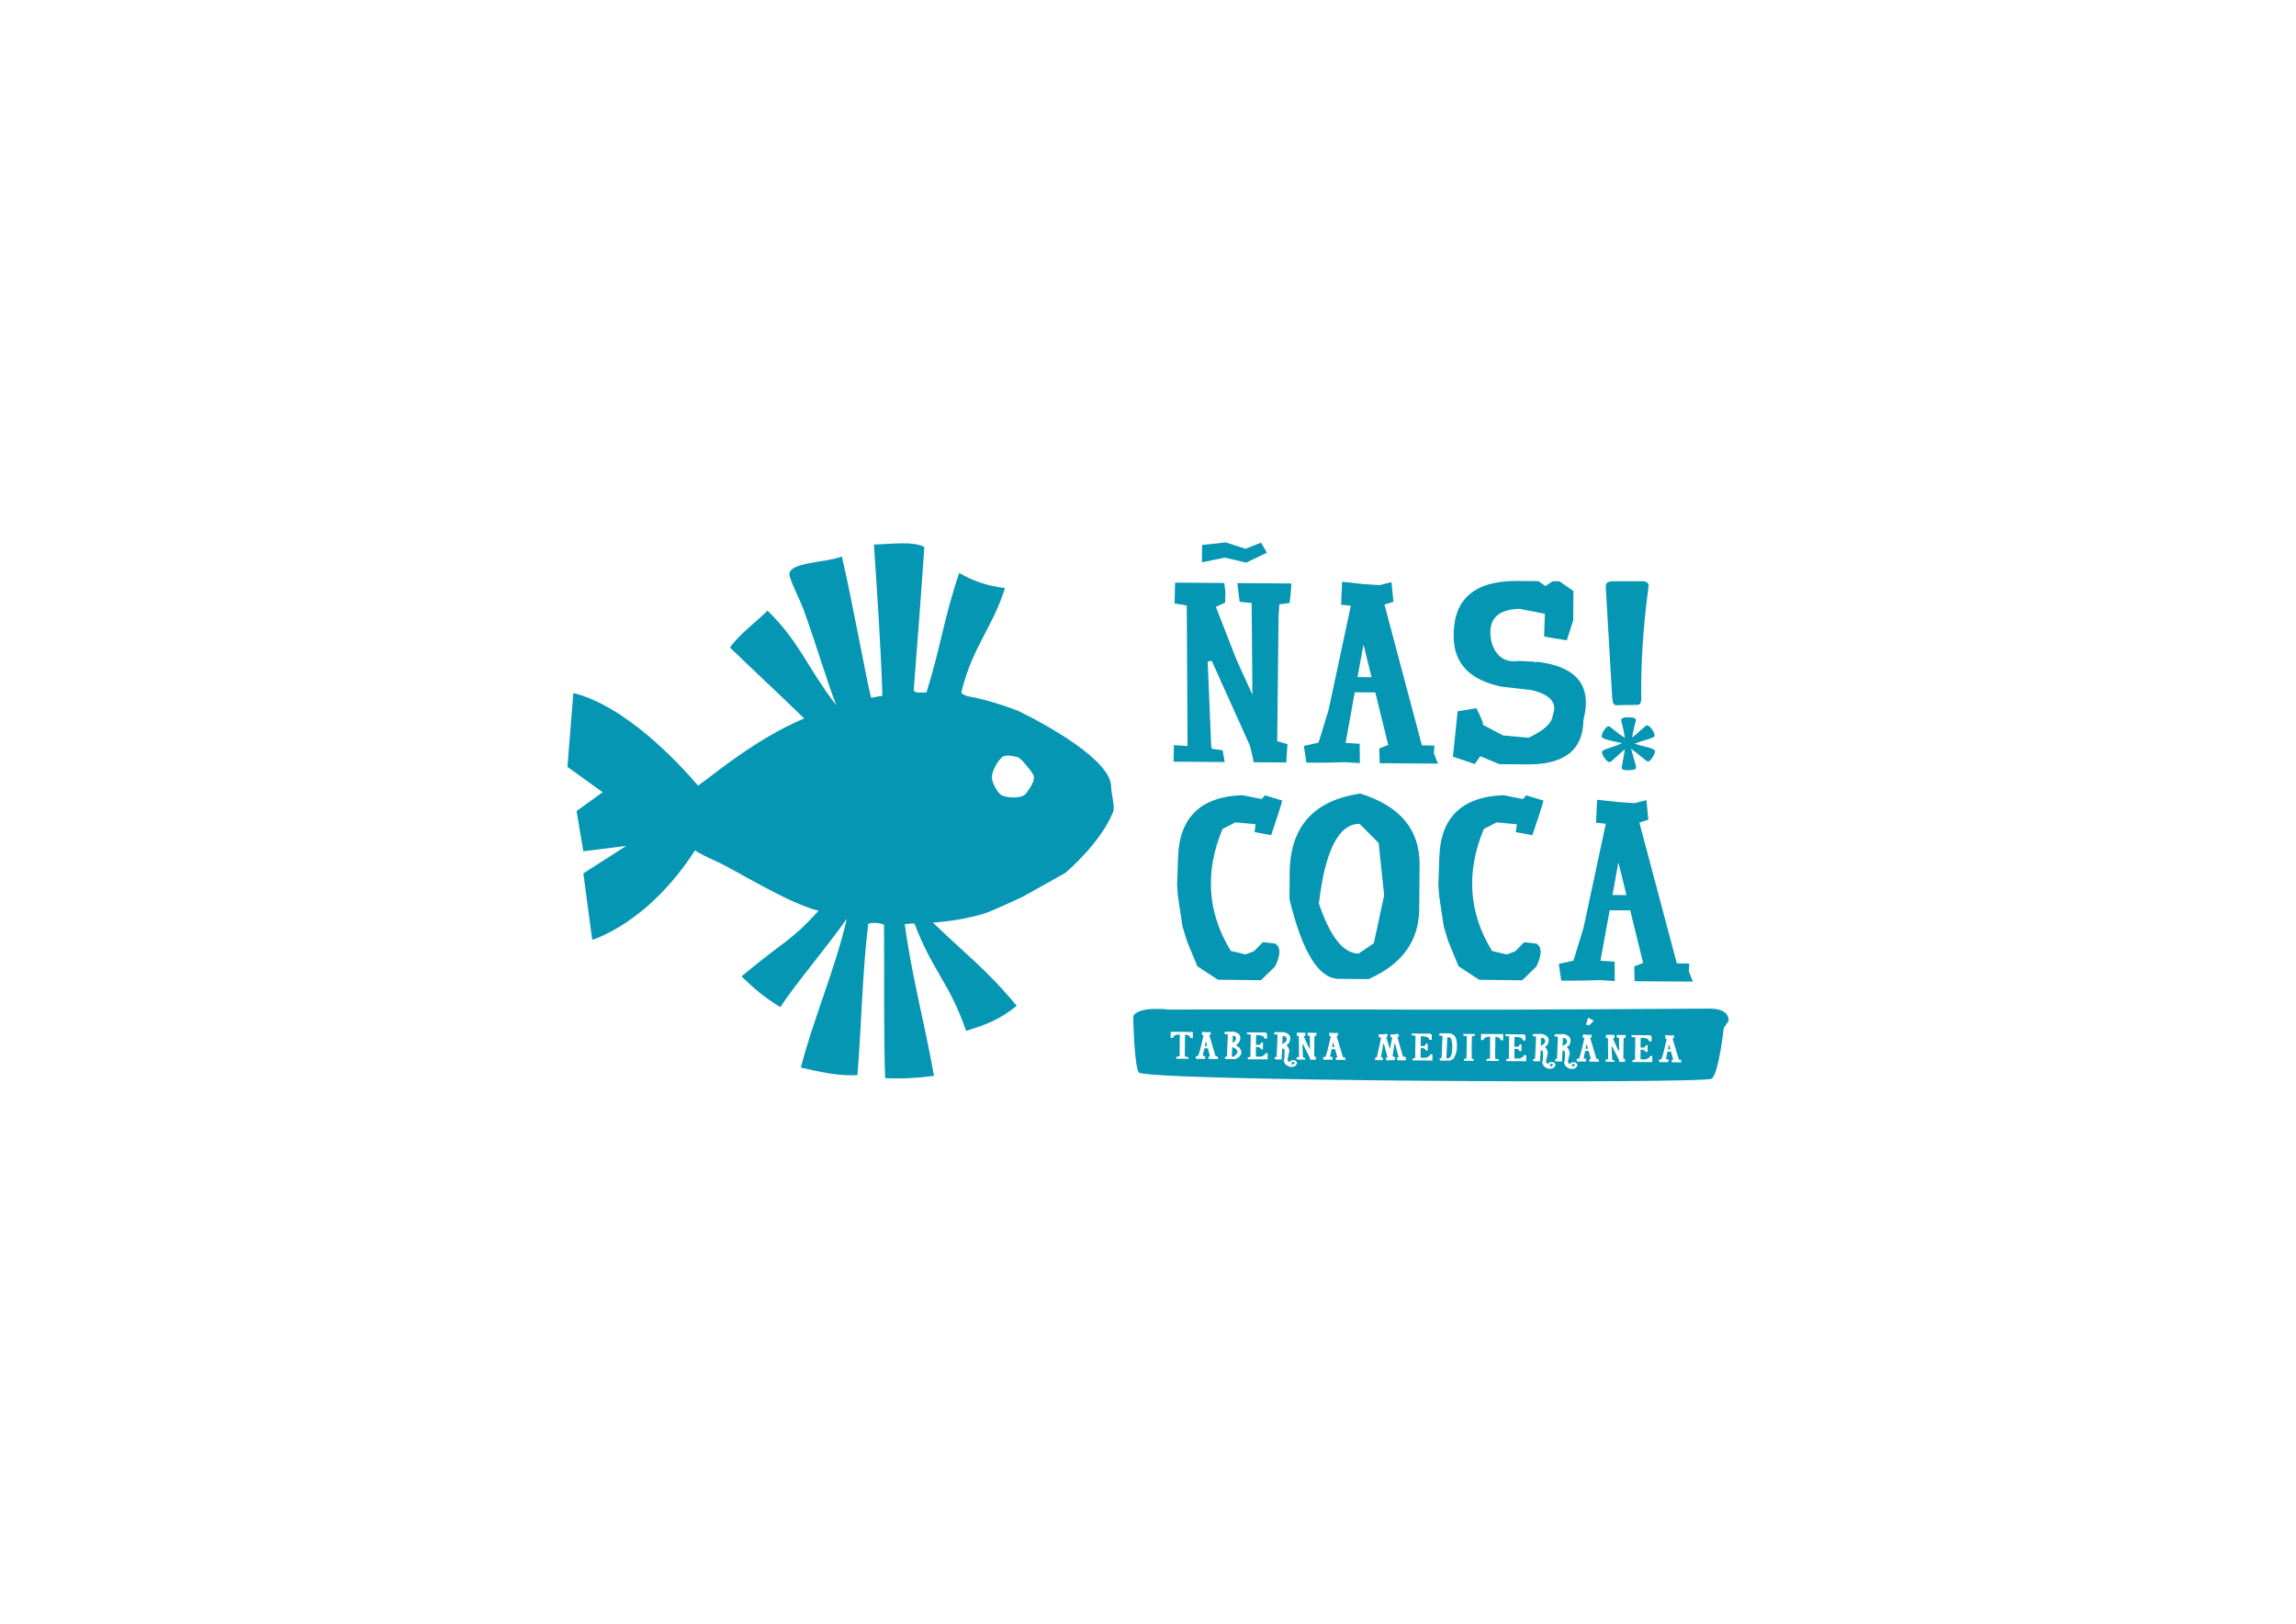 <?xml version="1.0" encoding="utf-8"?>
<!-- Generator: Adobe Illustrator 25.0.0, SVG Export Plug-In . SVG Version: 6.00 Build 0)  -->
<svg version="1.1" xmlns="http://www.w3.org/2000/svg" xmlns:xlink="http://www.w3.org/1999/xlink" x="0px" y="0px"
	 viewBox="0 0 841.89 595.28" style="enable-background:new 0 0 841.89 595.28;" xml:space="preserve">
<style type="text/css">
	.st0{fill:#0596B3;}
</style>
<g id="Fondo">
</g>
<g id="Logo">
	<g>
		<path class="st0" d="M591.18,256.01c0.11,1.7,0.63,2.56,1.57,2.6l0.09-0.04l0.09-0.04l7.38-0.12c0.53,0,0.91-0.18,1.15-0.56
			c0.24-0.38,0.36-1.03,0.37-1.97c0-0.06-0.01-0.58-0.03-1.56c-0.02-0.98-0.03-1.92-0.02-2.83c0.09-10.76,0.84-21.8,2.27-33.11
			c0.3-2.16,0.45-3.46,0.45-3.9c0-0.32-0.19-0.63-0.58-0.93c-0.39-0.3-0.83-0.44-1.33-0.45l-11.12,0.01
			c-0.93-0.01-1.61,0.14-2.04,0.45c-0.42,0.3-0.64,0.78-0.64,1.42l0,0.22l2.34,39.99C591.17,255.41,591.19,255.68,591.18,256.01"/>
		<path class="st0" d="M591.01,271.62c1.48,0.31,2.72,0.59,3.72,0.84c-1.4,0.65-2.96,1.25-4.7,1.78c-1.74,0.54-2.61,1.01-2.61,1.43
			c-0.01,0.64,0.34,1.43,1.02,2.36c0.69,0.93,1.28,1.39,1.78,1.4c0.22,0,0.95-0.57,2.18-1.72c1.23-1.15,2.36-2.15,3.39-2.99
			c-0.18,1.38-0.42,2.8-0.73,4.27c-0.31,1.47-0.46,2.27-0.46,2.41c0,0.31,0.17,0.55,0.51,0.72c0.34,0.17,0.85,0.25,1.54,0.26
			c1.13,0.01,1.96-0.07,2.49-0.24c0.53-0.17,0.8-0.44,0.8-0.81c0-0.16-0.12-0.7-0.38-1.63c-0.25-0.94-0.75-2.66-1.49-5.17
			c1.24,0.84,2.51,1.83,3.83,2.95c1.32,1.13,2.1,1.69,2.34,1.69c0.46,0,1.01-0.47,1.64-1.41c0.63-0.94,0.95-1.74,0.95-2.38
			c0-0.52-0.99-1.03-2.99-1.51c-1.76-0.43-3.26-0.83-4.5-1.21c1.38-0.55,3-1.08,4.88-1.61c1.65-0.47,2.48-0.92,2.49-1.34
			c0-0.66-0.33-1.46-1.01-2.4c-0.68-0.94-1.28-1.41-1.8-1.41c-0.2,0-0.91,0.55-2.13,1.66c-1.21,1.11-2.32,2.06-3.31,2.88
			c0.2-1.38,0.48-2.76,0.84-4.16c0.36-1.4,0.55-2.14,0.55-2.23c0-0.37-0.2-0.64-0.62-0.81c-0.42-0.18-1.1-0.27-2.04-0.27
			c-0.96-0.01-1.66,0.07-2.09,0.25c-0.43,0.17-0.64,0.44-0.65,0.81c0,0.09,0.18,0.84,0.52,2.26c0.35,1.42,0.63,2.83,0.84,4.23
			c-1.25-0.78-2.51-1.68-3.76-2.72c-1.25-1.04-1.98-1.56-2.18-1.56c-0.46,0-1.01,0.46-1.64,1.39c-0.63,0.93-0.95,1.72-0.95,2.36
			C587.29,270.54,588.53,271.1,591.01,271.62"/>
		<polygon class="st0" points="449.08,279.38 448.28,275.05 444.54,274.55 444.14,274 442.83,242.51 444.33,242.29 458.27,273.26 
			459.38,277.71 459.69,279.45 468.83,279.52 471.64,279.54 472.08,272.81 468.32,271.74 468.82,225.77 469.11,221.56 
			472.88,221.05 473.29,217.45 473.51,213.91 471.15,213.89 468.46,213.87 462.2,213.83 453.7,213.77 454.54,220.62 458.95,221.07 
			459.23,254.68 453.4,241.9 445.83,222.48 449.23,220.94 449.33,216.98 448.9,213.73 445.84,213.71 438.81,213.66 430.88,213.61 
			430.69,221.23 435.16,221.98 435.45,273.51 430.46,273.18 430.35,279.18 430.16,279.24 		"/>
		<path class="st0" d="M499.96,236.27l2.96,12l-5.14-0.04L499.96,236.27z M493.33,279.43l5.3,0.34l-0.07-7.09l-5.17-0.34l3.37-18.54
			l7.53,0.05l4.74,19.25l-3.27,1.3l0.15,5.4c7.84,0.06,14.96,0.11,21.35,0.15l-1.5-3.85l0.21-2.76l-4.6-0.09l-13.21-49.7l-0.5-1.93
			l3.27-1l-0.71-7.21l-4.29,1.11l-6.14-0.4l-7.66-0.84l-0.39,8.41l3.58,0.39l-8.17,38.25l-3.67,11.93l-5.38,1.22l0.91,6.13
			C483.57,279.66,488.34,279.6,493.33,279.43"/>
		<path class="st0" d="M541.33,259.63l-6.85,1.15l-1.73,16.62l8.03,2.7l2-2.87l7.01,2.93l2.49,0.02l7.8,0.05
			c13.59,0.1,20.44-5.32,20.52-16.25c3.3-12.55-2.4-19.67-17.09-21.38l-0.54,0.24l-0.36-0.25l-5.69-0.28
			c-4.99,0.73-8.32-1.52-9.98-6.74c-1.77-8.02,1.63-12.14,10.2-12.36l9.32,1.81l-0.26,8.35c1.74,0.33,4.51,0.79,8.3,1.38l2.36-7.31
			l0.09-10.75l-5.15-3.58l-2.49-0.02l-2.64,1.78l-2.54-1.82l-7.73-0.06c-15.47-0.11-23.25,6.4-23.36,19.53
			c-0.3,10.33,5.55,16.74,17.55,19.22l10.99,1.26c6.94,1.65,9.55,4.72,7.79,9.2c-0.24,2.88-3.22,5.64-8.95,8.28l-9.26-0.85
			l-7.51-3.96C544.12,265.6,543.35,263.57,541.33,259.63"/>
		<path class="st0" d="M507.54,328.23l-3.79,17.57l-5.59,3.8c-5.58-0.04-10.43-6.16-14.55-18.36c2.29-19.52,7.27-29.26,14.93-29.2
			l6.98,7.02L507.54,328.23z M472.89,320l-0.08,9.61c4.7,19.45,10.74,29.21,18.11,29.26l10.93,0.08c12.27-5.44,18.46-14,18.55-25.69
			l0.13-16.22c0.1-12.85-7.14-21.55-21.72-26.1C481.68,293.42,473.03,303.1,472.89,320"/>
		<path class="st0" d="M466.1,306.18c2.3-6.72,3.65-10.95,4.06-12.69l-6.32-1.91l-1.2,1.36l-7.12-1.42
			c-15.32,0.55-23.17,8.21-23.56,22.97l-0.35,9.98l0.3,4.04l1.69,11.17l1.61,5.29l3.82,9.27l7.55,4.95l15.78,0.17l5.19-5.05
			c2.06-4.29,2.08-7.08,0.07-8.37l-4.55-0.53l-3.26,3.33l-3.11,1.16l-5.4-1.28c-8.6-14.04-9.6-28.95-3.01-44.74l4.71-2.39l7.39,0.67
			l-0.35,2.91L466.1,306.18z"/>
		<path class="st0" d="M529.4,339.7l1.61,5.29l3.82,9.27l7.55,4.95l15.78,0.18l5.19-5.05c2.06-4.29,2.08-7.08,0.07-8.38l-4.55-0.53
			l-3.26,3.33l-3.11,1.16l-5.4-1.28c-8.6-14.04-9.6-28.95-3.01-44.74l4.7-2.39l7.39,0.67l-0.35,2.91l6.06,1.1
			c2.3-6.72,3.65-10.95,4.06-12.69l-6.32-1.91l-1.2,1.36l-7.12-1.42c-15.32,0.55-23.17,8.21-23.56,22.97l-0.34,9.98l0.3,4.03
			L529.4,339.7z"/>
		<path class="st0" d="M593.43,316.17l2.96,12l-5.14-0.04L593.43,316.17z M580.62,340.25l-3.67,11.93l-5.38,1.22l0.91,6.13
			c4.56,0.03,9.33-0.03,14.32-0.2l5.3,0.34l-0.07-7.09l-5.18-0.34l3.38-18.53l7.53,0.05l4.74,19.25l-3.27,1.3l0.15,5.41
			c7.84,0.06,14.96,0.11,21.35,0.15l-1.5-3.85l0.21-2.76l-4.6-0.09l-13.21-49.7l-0.49-1.93l3.27-1l-0.71-7.21l-4.29,1.11l-6.13-0.4
			l-7.66-0.84l-0.39,8.41l3.58,0.39L580.62,340.25z"/>
		<polygon class="st0" points="456.94,206.27 464.54,202.64 462.4,198.94 456.71,201.19 449.43,198.85 440.77,199.8 440.72,206.15 
			449.12,204.43 		"/>
		<polygon class="st0" points="568.32,390.73 568.59,390.92 568.88,390.92 569.44,390.55 569.17,389.98 568.6,389.98 		"/>
		<path class="st0" d="M573.95,380.6l-0.88-0.01l-0.01,1.23l-0.11,1.97l0.05-0.32C574.77,382.61,575.08,381.66,573.95,380.6"/>
		<path class="st0" d="M471.16,379.87l-0.88-0.01l-0.01,1.23l-0.11,1.97l0.05-0.32C471.98,381.88,472.29,380.92,471.16,379.87"/>
		<path class="st0" d="M565.93,380.54l-0.88-0.01l-0.01,1.23l-0.11,1.97l0.05-0.32C566.74,382.56,567.06,381.6,565.93,380.54"/>
		<polygon class="st0" points="576.35,390.78 576.62,390.98 576.9,390.98 577.47,390.6 577.19,390.04 576.63,390.04 		"/>
		<path class="st0" d="M531.46,380.3l-0.79-0.01l-0.01,1.16l-0.32,6.29l-0.01,0.22l0.54,0.02c1.07,0.01,1.62-1.31,1.64-3.95
			l0.01-0.71C532.4,381.31,532.05,380.3,531.46,380.3"/>
		<polygon class="st0" points="473.56,390.05 473.83,390.24 474.11,390.25 474.68,389.87 474.4,389.31 473.84,389.31 		"/>
		<polygon class="st0" points="488.44,383.81 489.32,383.82 488.81,382.02 		"/>
		<polygon class="st0" points="611.6,384.69 612.48,384.7 611.97,382.89 		"/>
		<polygon class="st0" points="441.77,383.48 442.64,383.49 442.13,381.68 		"/>
		<path class="st0" d="M451.84,383.84l-0.17,3.35l-0.01,0.22l0.54,0.02C454.39,386.05,454.27,384.86,451.84,383.84"/>
		<path class="st0" d="M612.99,389.44l-0.03-0.81l0.56-0.19l-0.81-2.9l-1.28-0.01l-0.57,2.79l0.88,0.05l0.02,1.06l-0.9-0.05
			c-0.85,0.02-1.66,0.03-2.43,0.03l-0.16-0.92l0.92-0.18l0.62-1.79l1.38-5.75l-0.61-0.06l0.06-1.26l1.3,0.13l1.04,0.06l0.73-0.17
			l0.12,1.08l-0.55,0.15l0.08,0.29l2.25,7.48l0.78,0.01l-0.03,0.42l0.25,0.58C615.53,389.46,614.32,389.45,612.99,389.44
			 M605.85,389.39l-0.27,0l-3.44-0.02l-0.54,0l-3.01-0.02l-0.05-0.63l0.97-0.28l0.13-8.19c-0.42,0.07-0.88,0.02-1.4-0.15l0.02-0.61
			l4.5,0.03l0,0.01l2.32,0l0.56,0.47l-0.05,1.82l-0.91-0.04l-0.13-0.43l-0.09-0.2l-0.31-0.24l-0.36-0.17l-0.59-0.14l-0.59-0.08
			l-1-0.06l-0.05,2.92l0.02,0.67l0.96,0.01l0.3-0.06l0.17,0.06l0.11,0l-0.11-0.12l0.37-0.38l0.07-0.37l0.7,0.04l-0.01,0.83l0,1.61
			l-0.77,0.03l-0.11-0.35l-0.09-0.14l-0.26-0.18l-0.3-0.12l-0.35-0.07l-0.69,0l-0.03,3.52l1.34,0.03l0.59-0.07l0.22,0.27l-0.03-0.3
			l1.08-0.51l0.1-0.2l0.13-0.42l0.91-0.03L605.85,389.39z M596.08,379.98l-0.07,0.54l-0.64,0.08l-0.05,0.63l-0.08,6.91l0.64,0.16
			l-0.07,1.01l-0.48,0l-1.55-0.01l-0.05-0.26l-0.19-0.67l-2.37-4.66l-0.26,0.03l0.23,4.73l0.07,0.08l0.64,0.07l0.14,0.65l-3.22-0.02
			l0.03-0.01l0.02-0.9l0.85,0.05l-0.06-7.75l-0.76-0.11l0.03-1.15l1.35,0.01l1.2,0.01l0.52,0l0.07,0.49l-0.02,0.6l-0.58,0.23
			l1.29,2.92l0.99,1.93l-0.05-5.05l-0.75-0.07l-0.14-1.03l1.44,0.01l1.06,0.01l0.46,0l0.4,0L596.08,379.98z M582.79,389.22
			l-0.02-0.81l0.56-0.2l-0.81-2.9l-1.28-0.01l-0.57,2.79l0.88,0.05l0.01,1.06l-0.9-0.05c-0.85,0.02-1.66,0.03-2.44,0.03l-0.15-0.92
			l0.91-0.18l0.62-1.79l1.38-5.75l-0.61-0.06l0.06-1.26l1.3,0.13l1.04,0.06l0.73-0.17l0.12,1.08l-0.55,0.15l0.08,0.29l2.25,7.48
			l0.78,0.01l-0.03,0.42l0.25,0.58C585.34,389.24,584.13,389.23,582.79,389.22 M576.39,391.9c-0.58,0-1.12-0.17-1.64-0.5
			c-0.27-0.14-0.49-0.33-0.67-0.57c-0.18-0.24-0.38-0.65-0.58-1.21l0.27-1.04l0.06-3.03l-0.82-0.57l-0.24,3.22l0.06,0.02l-0.11,0.94
			l-2.18-0.01l-0.43-0.3c0-0.44,0.26-0.65,0.79-0.64l0.32-6.99l0.01-1.16l-1.15-0.09c-0.24-0.51-0.04-0.79,0.59-0.83l2.71-0.01
			c2.39,0.5,3.08,1.83,2.07,4.01l-0.94,0.78l-0.18,0.05h0.08c0.46,0,0.85,0.68,1.19,2.03l-0.72,3.34l0.65,0.83l0.82-0.72l1.09,0.02
			c0.39,0,0.73,0.35,1.01,1.05C578.08,391.44,577.39,391.9,576.39,391.9 M568.37,391.84c-0.58,0-1.13-0.17-1.64-0.5
			c-0.27-0.14-0.49-0.33-0.67-0.57c-0.18-0.24-0.38-0.65-0.58-1.21l0.27-1.04l0.05-3.03l-0.82-0.57l-0.24,3.22l0.06,0.02l-0.11,0.94
			l-2.18-0.02l-0.43-0.3c0-0.44,0.26-0.65,0.79-0.64l0.32-6.99l0.01-1.16l-1.15-0.09c-0.24-0.51-0.04-0.79,0.59-0.83l2.71-0.01
			c2.39,0.5,3.08,1.83,2.08,4.01l-0.94,0.78l-0.18,0.05h0.08c0.46,0,0.85,0.68,1.19,2.03l-0.73,3.34l0.65,0.83l0.82-0.72l1.09,0.02
			c0.39,0,0.73,0.36,1.01,1.05C570.05,391.38,569.37,391.85,568.37,391.84 M559.59,389.06l-0.27,0l-3.44-0.02l-0.54,0l-3.01-0.02
			l-0.05-0.63l0.97-0.28l0.13-8.19c-0.42,0.07-0.89,0.02-1.4-0.15l0.02-0.61l4.5,0.03v0.01l2.32,0l0.56,0.47l-0.05,1.81l-0.91-0.04
			l-0.13-0.42l-0.09-0.2l-0.32-0.25l-0.36-0.16l-0.58-0.14l-0.59-0.07l-1-0.06l-0.05,2.92l0.02,0.67l0.96,0.01l0.3-0.06l0.18,0.06
			l0.11,0l-0.11-0.12l0.37-0.38l0.07-0.37l0.7,0.04l-0.01,0.83l0,1.61l-0.77,0.03l-0.11-0.35l-0.09-0.14l-0.26-0.18l-0.3-0.12
			l-0.35-0.07l-0.69,0l-0.03,3.52l1.34,0.03l0.59-0.07l0.22,0.27l-0.03-0.3l1.08-0.51l0.1-0.2l0.13-0.42l0.91-0.03L559.59,389.06z
			 M551.17,381.4l-0.92-0.04l-0.13-0.43l-0.09-0.2l-0.31-0.25l-0.36-0.17l-0.57-0.14l-0.48-0.02l-0.03,4.26l-0.03,1.01l0.01,2.75
			l0.71,0.05l0.01,0.07l0.64,0.11l-0.05,0.56l-4.5-0.03l0.01-0.61c0.12-0.04,0.22-0.06,0.33-0.09v-0.07h0.22
			c0.26-0.07,0.5-0.12,0.71-0.14l0.06-7.97l-0.34,0.02l-0.59,0.07l-0.58,0.13l-0.36,0.16l-0.32,0.24l-0.1,0.2l-0.13,0.42l-0.92,0.03
			l0.01-2.26l0.27,0l2.19,0.02l1.96,0.01l3.44,0.03l0.27,0L551.17,381.4z M540.76,379.8l-1.04,0.04l-0.15,7.51l0.11-3.75l-0.04,4.51
			l0.79,0.18l-0.13,0.63l-0.61,0l-2.84-0.02l-0.06-0.63l0.93-0.28l0.13-8.19c-0.4,0.07-0.84,0.02-1.32-0.15l0.02-0.61l4.25,0.03
			L540.76,379.8z M582.33,373.09l2.08,1.13l-1.67,1.69l-1.21-0.26L582.33,373.09z M533.95,385.95l-0.28,0.79l-0.65,1.38l-1.26,0.73
			l-3.54-0.01l-0.43-0.3c0-0.44,0.26-0.65,0.79-0.64l0.32-6.99l0.01-1.16l-1.15-0.09c-0.24-0.51-0.05-0.79,0.59-0.83l2.71-0.01
			c2.13,0.01,3.18,1.42,3.16,4.22l-0.01,1.16l0.05,0.07L533.95,385.95z M525.24,388.81l-0.27,0l-3.44-0.02l-0.54,0l-3.01-0.02
			l-0.05-0.63l0.97-0.28l0.13-8.19c-0.42,0.07-0.89,0.02-1.4-0.15l0.02-0.61l4.5,0.03l0,0.01l2.32,0l0.56,0.47l-0.05,1.81
			l-0.91-0.04l-0.13-0.42l-0.09-0.2l-0.32-0.25l-0.36-0.16l-0.59-0.14l-0.59-0.08l-1-0.06l-0.05,2.92l0.02,0.67l0.96,0.01l0.3-0.06
			l0.17,0.06l0.11,0l-0.11-0.12l0.37-0.38l0.07-0.37l0.7,0.04l-0.01,0.83l0,1.61l-0.77,0.03l-0.11-0.35l-0.08-0.14l-0.26-0.18
			l-0.3-0.12l-0.35-0.06l-0.7-0.01l-0.03,3.52l1.34,0.03l0.59-0.07l0.22,0.27l-0.03-0.3l1.08-0.51l0.1-0.2l0.13-0.42l0.91-0.03
			L525.24,388.81z M512.42,388.72l-0.28-0.95l0.72-0.12l-1.29-4.95l-0.26,0l-0.67,4.56l0.24,0.07l0.75,0.36l-0.23,0.94
			c-0.84,0.05-1.82,0.1-2.94,0.14l-0.45-0.91l0.77-0.2l-1.16-4.41l-0.15-0.53l-0.25,0l-0.05,0.23l-0.79,4.65l0.67,0.06l0,1.02
			l-2.86-0.02l0.05-0.94l0.62-0.12l1.56-7.12l-0.86-0.34l-0.11-0.91l1.73-0.06l1.39-0.14l0,0l0.01,0v0.01l0.17,0.23l0.07,0.23
			l0.02,0.01l0,0.25l-0.54,0.49l1.32,4.37l0.9-4.17l-0.68-0.35l0.08-0.9l1.41,0.02l1.34-0.23l0,0.23l0.26,0.25l0.02,0.56l-0.56,0.19
			l2.08,7.2l0.95,0.05l0.08,0.51l0.02,0.74C514.64,388.74,513.61,388.73,512.42,388.72 M489.83,388.56l-0.03-0.81l0.56-0.19
			l-0.81-2.9l-1.28-0.01l-0.57,2.79l0.88,0.05l0.01,1.06l-0.9-0.05c-0.85,0.02-1.66,0.03-2.43,0.03l-0.16-0.92l0.91-0.18l0.62-1.79
			l1.38-5.75l-0.61-0.06l0.06-1.26l1.3,0.13l1.04,0.06l0.73-0.17l0.12,1.08l-0.55,0.15l0.08,0.29l2.25,7.47l0.78,0.02l-0.03,0.41
			l0.25,0.58C492.37,388.58,491.16,388.57,489.83,388.56 M482.72,379.18l-0.07,0.54l-0.64,0.07l-0.05,0.63l-0.08,6.91l0.64,0.16
			l-0.07,1.01l-0.48,0l-1.55-0.01l-0.05-0.26l-0.19-0.67l-2.37-4.66l-0.26,0.03l0.23,4.74l0.07,0.08l0.64,0.07l0.14,0.65l-3.21-0.02
			l0.03-0.01l0.02-0.9l0.85,0.05l-0.06-7.75l-0.76-0.11l0.03-1.15l1.35,0.01l1.19,0.01l0.52,0l0.07,0.49l-0.02,0.6l-0.58,0.23
			l1.29,2.92l0.99,1.93l-0.05-5.05l-0.75-0.07l-0.14-1.03l1.44,0.01l1.07,0.01l0.45,0l0.4,0L482.72,379.18z M473.6,391.16
			c-0.58,0-1.13-0.17-1.64-0.5c-0.27-0.14-0.49-0.33-0.68-0.57c-0.18-0.24-0.38-0.65-0.58-1.21l0.27-1.04l0.06-3.03l-0.82-0.57
			l-0.24,3.22l0.06,0.02l-0.11,0.94l-2.18-0.02l-0.43-0.3c0-0.44,0.26-0.65,0.79-0.64l0.32-6.99l0.01-1.17l-1.15-0.09
			c-0.24-0.51-0.04-0.79,0.59-0.83l2.71-0.01c2.39,0.5,3.09,1.83,2.07,4.01l-0.94,0.78l-0.18,0.05l0.08,0
			c0.46,0,0.85,0.68,1.19,2.03l-0.72,3.34l0.64,0.84l0.82-0.72l1.08,0.02c0.39,0,0.73,0.35,1.01,1.05
			C475.29,390.71,474.6,391.17,473.6,391.16 M464.83,388.38l-0.27,0l-3.44-0.02l-0.54,0l-3.01-0.02l-0.05-0.63l0.97-0.28l0.13-8.19
			c-0.42,0.07-0.89,0.02-1.4-0.15l0.02-0.61l4.5,0.03v0.01l2.32,0l0.56,0.47l-0.05,1.82l-0.91-0.04l-0.13-0.42l-0.1-0.2l-0.31-0.25
			l-0.36-0.16l-0.59-0.14l-0.59-0.08l-1-0.06l-0.05,2.92l0.01,0.67l0.96,0.01l0.3-0.06l0.17,0.06h0.11l-0.11-0.12l0.37-0.38
			l0.07-0.37l0.7,0.04l-0.01,0.83l0,1.61l-0.77,0.03l-0.11-0.35l-0.09-0.14l-0.26-0.18l-0.3-0.12l-0.35-0.06l-0.69-0.01l-0.03,3.52
			l1.34,0.03l0.59-0.07l0.22,0.27l-0.03-0.3l1.08-0.51l0.1-0.2l0.14-0.42l0.91-0.03L464.83,388.38z M455.09,386.55l-0.79,1.01
			l-1.25,0.73l-3.54-0.02l-0.43-0.3c0-0.44,0.26-0.65,0.79-0.64l0.32-6.99l0.01-1.17l-1.15-0.09c-0.24-0.52-0.04-0.79,0.59-0.83
			l2.71-0.01c2.39,0.5,3.04,1.83,1.93,4l-1.05,1.03l1.14,0.71l0.79,1.32L455.09,386.55z M443.15,388.23l-0.03-0.81l0.56-0.19
			l-0.81-2.9l-1.28-0.01l-0.57,2.79l0.88,0.05l0.01,1.07l-0.9-0.05c-0.85,0.02-1.66,0.03-2.44,0.03l-0.16-0.92l0.92-0.18l0.62-1.79
			l1.38-5.75l-0.61-0.06l0.06-1.26l1.3,0.13l1.04,0.06l0.73-0.17l0.12,1.08l-0.56,0.15l0.08,0.29l2.25,7.47l0.78,0.02l-0.04,0.42
			l0.25,0.58C445.7,388.25,444.49,388.24,443.15,388.23 M437.38,380.59l-0.92-0.04l-0.13-0.42l-0.09-0.2l-0.31-0.25l-0.36-0.17
			l-0.58-0.14l-0.48-0.02l-0.03,4.26l-0.03,1.01l0.01,2.75l0.71,0.05l0.01,0.07l0.64,0.11l-0.05,0.56l-4.5-0.03l0.01-0.61
			c0.12-0.04,0.22-0.06,0.33-0.09v-0.07h0.22c0.26-0.07,0.5-0.12,0.71-0.14l0.06-7.97l-0.34,0.02l-0.59,0.07l-0.58,0.13l-0.36,0.16
			l-0.32,0.24l-0.1,0.2l-0.14,0.42l-0.92,0.03l0.01-2.26l0.27,0l2.19,0.02l1.96,0.01l3.44,0.03l0.27,0L437.38,380.59z M627,369.77
			c0,0-82.45,0.52-100.39,0.4c-17.94-0.13-98.24-0.06-98.24-0.06s-11.1-1.36-12.84,2.48c0,0,0.29,17.34,1.97,20.56
			c1.68,3.22,207.57,4.22,210.15,2.31s4.42-18.59,4.42-18.59l1.73-2.56C633.79,374.32,634.68,369.83,627,369.77"/>
		<path class="st0" d="M452.8,379.74l-0.79-0.01l-0.01,1.17l-0.07,1.41C453.28,381.56,453.58,380.71,452.8,379.74"/>
		<polygon class="st0" points="581.4,384.47 582.28,384.48 581.77,382.68 		"/>
		<path class="st0" d="M376.28,290.84c-1.7,2.28-7.81,1.55-9.17,0.62c-1.36-0.93-3.23-4.17-3.4-6.25c-0.17-2.07,1.87-5.9,3.57-7.5
			c1.7-1.6,6.11,0,6.11,0c0.93,0.28,4.41,4.47,5.43,6.22C379.85,285.69,377.98,288.56,376.28,290.84 M373.41,260.65
			c0,0-10.21-4.05-18.69-5.43c-0.99-0.31-2.62-0.87-2.11-1.89c4.17-16.58,11.22-22.91,15.89-37.72c-6.94-0.9-11.75-2.69-16.78-5.55
			c-5.52,16.21-6.84,27.27-12,43.8c-1.26-0.02-4.56,0.39-4.68-0.81c1.52-19.92,2.62-33.59,3.89-52.56
			c-4.7-2.18-11.51-1.02-18.48-0.86c1.14,17.05,2.56,37.8,3.11,55.46c-1.4,0.19-2.67,0.48-4.1,0.73
			c-1.07-2.77-7.41-38.06-10.79-51.8c-5.93,2.42-20.6,1.92-19.1,7.3c0.84,3.01,4.04,9.19,5.29,12.69
			c4.81,13.52,8.43,25.92,11.81,34.59c-10.82-14.02-13.45-23.27-25.24-34.73c-4.15,4.17-10.4,8.69-13.77,13.53
			c10.64,10.26,17.2,16.27,27.21,25.98c-18.04,7.71-32.71,20.27-37.92,23.94c0,0-0.35,0.26-0.96,0.74
			c-7.57-8.85-26.62-29.16-45.75-34l-2.17,27.08l12.93,9.31l-9.58,6.89l2.48,14.76l15.73-1.98l-15.73,10.08l3.26,24.35
			c0,0,20.19-5.72,37.67-32.76c2.01,1.23,4.41,2.49,7.55,3.87c7.01,3.07,26.24,15.37,37.78,18.25
			c-10.53,11.52-11.79,10.34-28.26,24.05c4.99,4.8,8.08,7.41,14.21,11.29c4.92-7.65,16.92-21.83,24.39-32.4
			c-4.02,17.82-12.43,37.16-16.84,54.55c6.06,1.36,13.92,3.27,20.74,2.72c1.53-18.39,1.78-37.82,3.98-55.45
			c1.18-0.58,4.69-0.33,5.77,0.41c0.18,18.69-0.19,39.04,0.42,56.18c6.5,0.31,12.36-0.09,17.91-0.83
			c-3.27-18.54-8.38-37.66-10.72-55.65c0.6,0.11,2.16-0.36,3.58-0.17c6.45,17.14,12.92,21.8,18.9,39.31
			c6.99-2.18,11.78-3.74,18.57-9.17c-11.2-13.52-19.16-19.28-30.72-30.52c6.35-0.44,12.66-1.47,18.76-3.29
			c2.85-0.85,14.18-6.18,14.18-6.18l15.59-8.73c0,0,12.89-10.77,17.56-22.42c0.74-1.84-0.77-6.88-0.74-9.12
			C407.56,278.69,383.18,265.39,373.41,260.65"/>
	</g>
</g>
</svg>
